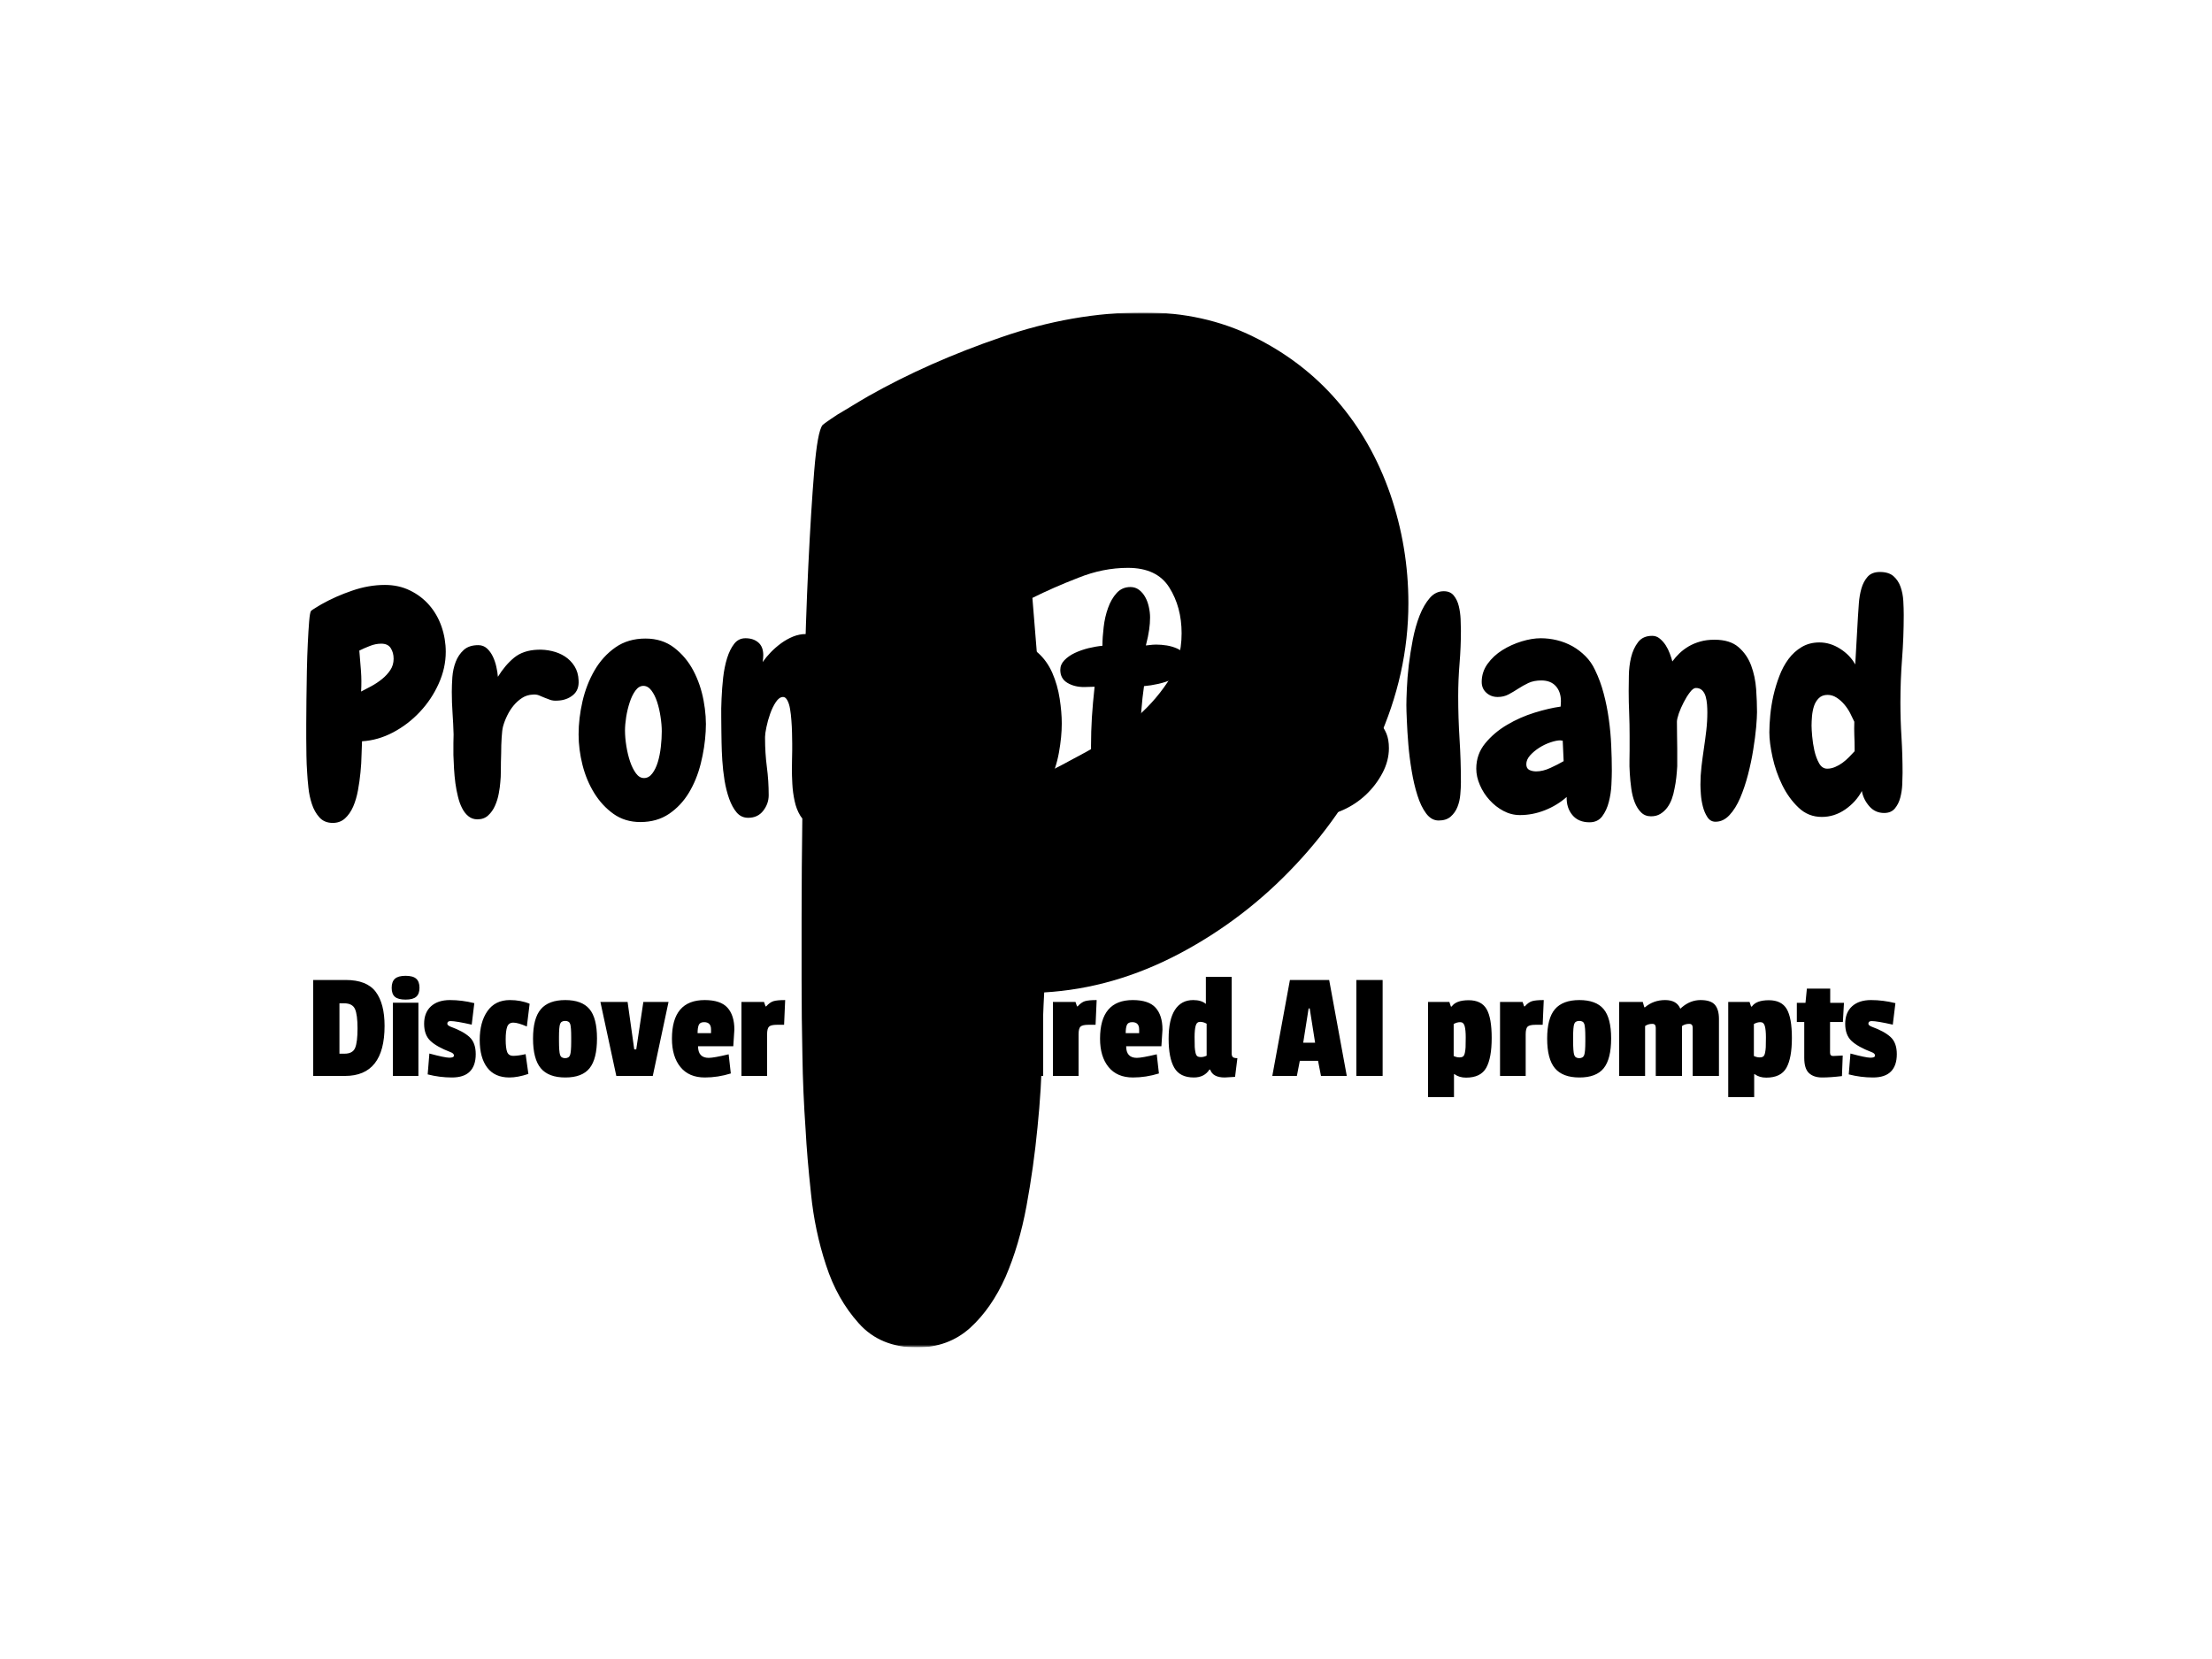 <svg xmlns="http://www.w3.org/2000/svg" version="1.1" xmlns:xlink="http://www.w3.org/1999/xlink" xmlns:svgjs="http://svgjs.dev/svgjs" width="2000" height="1500" viewBox="0 0 2000 1500"><rect width="2000" height="1500" fill="#ffffff"></rect><g transform="matrix(0.75,0,0,0.75,249.091,282.754)"><svg viewBox="0 0 396 247" data-background-color="#ffffff" preserveAspectRatio="xMidYMid meet" height="1247" width="2000" xmlns="http://www.w3.org/2000/svg" xmlns:xlink="http://www.w3.org/1999/xlink"><g id="tight-bounds" transform="matrix(1,0,0,1,0.24,-0.1)"><svg viewBox="0 0 395.52 247.2" height="247.2" width="395.52"><g><svg></svg></g><g><svg viewBox="0 0 395.52 247.2" height="247.2" width="395.52"><mask id="2f8c9f3c-bf3f-4c5e-949c-7b374930c64f"><rect width="395.52" height="247.2" fill="white"></rect><g transform="matrix(1,0,0,1,0,57.586)" id="clone"><svg viewBox="0 0 395.52 132.029" height="132.029" width="395.52"><g><svg viewBox="0 0 395.52 132.029" height="132.029" width="395.52"><g><svg viewBox="0 0 395.52 132.029" height="132.029" width="395.52"><g><svg viewBox="0 0 395.52 132.029" height="132.029" width="395.52"><g id="SvgjsG1183"><svg viewBox="0 0 395.52 132.029" height="132.029" width="395.52" id="SvgjsSvg1182"><g><svg viewBox="0 0 395.52 87.03" height="87.03" width="395.52"><g transform="matrix(1,0,0,1,0,0)"><svg width="395.52" viewBox="-1.49 -42.11 264.91 59.07" height="87.03" data-palette-color="#e6b17e"><path d="M24.12-26.17L24.12-26.17Q24.12-23.54 22.97-21 21.83-18.46 19.92-16.43 18.02-14.4 15.58-13.11 13.13-11.82 10.55-11.67L10.55-11.67Q10.5-10.79 10.47-9.45 10.45-8.11 10.3-6.64 10.16-5.18 9.89-3.71 9.62-2.25 9.11-1.07 8.59 0.1 7.79 0.83 6.98 1.56 5.81 1.56L5.81 1.56Q4.44 1.56 3.64 0.66 2.83-0.24 2.42-1.51 2-2.78 1.86-4.17 1.71-5.57 1.66-6.54L1.66-6.54Q1.56-7.96 1.54-9.33 1.51-10.69 1.51-12.11L1.51-12.11Q1.51-12.74 1.51-14.48 1.51-16.21 1.54-18.43 1.56-20.65 1.61-23.07 1.66-25.49 1.76-27.56 1.86-29.64 1.98-31.1 2.1-32.57 2.29-32.81L2.29-32.81Q2.34-32.86 2.59-33.03 2.83-33.2 3.13-33.37 3.42-33.54 3.66-33.69 3.91-33.84 4-33.89L4-33.89Q6.25-35.16 8.94-36.08 11.62-37.01 14.26-37.01L14.26-37.01Q16.5-37.01 18.33-36.11 20.17-35.21 21.46-33.72 22.75-32.23 23.44-30.25 24.12-28.27 24.12-26.17ZM15.67-25.05L15.67-25.05Q15.67-26.03 15.21-26.76 14.75-27.49 13.67-27.49L13.67-27.49Q12.74-27.49 11.82-27.12 10.89-26.76 10.11-26.37L10.11-26.37Q10.25-24.66 10.38-23.05 10.5-21.44 10.4-19.73L10.4-19.73Q11.18-20.12 12.11-20.63 13.04-21.14 13.82-21.78 14.6-22.41 15.14-23.22 15.67-24.02 15.67-25.05ZM42.23-18.26L42.23-18.26Q41.55-18.21 41.06-18.38 40.57-18.55 40.09-18.75L40.09-18.75Q39.65-18.95 39.21-19.12 38.77-19.29 38.23-19.24L38.23-19.24Q37.25-19.19 36.5-18.7 35.74-18.21 35.13-17.48 34.52-16.75 34.08-15.84 33.64-14.94 33.4-14.06L33.4-14.06Q33.25-13.48 33.18-12.28 33.1-11.08 33.1-9.72L33.1-9.72Q33.05-8.3 33.05-7.03 33.05-5.76 32.96-5.03L32.96-5.03Q32.91-4.25 32.71-3.2 32.52-2.15 32.1-1.22 31.69-0.29 31 0.34 30.32 0.98 29.25 0.98L29.25 0.98Q28.42 0.98 27.81 0.49 27.19 0 26.78-0.81 26.36-1.61 26.1-2.69 25.83-3.76 25.68-4.88L25.68-4.88Q25.53-6.05 25.46-7.23 25.39-8.4 25.36-9.45 25.34-10.5 25.36-11.38 25.39-12.26 25.39-12.79L25.39-12.79Q25.34-14.5 25.22-16.24 25.1-17.97 25.1-19.68L25.1-19.68Q25.1-20.75 25.19-22.07 25.29-23.39 25.73-24.54 26.17-25.68 27.02-26.46 27.88-27.25 29.39-27.25L29.39-27.25Q30.22-27.25 30.81-26.71 31.39-26.17 31.76-25.39 32.13-24.61 32.32-23.73 32.52-22.85 32.57-22.12L32.57-22.12Q33.74-24.02 35.2-25.22 36.67-26.42 39.01-26.51L39.01-26.51Q40.18-26.56 41.33-26.29 42.48-26.03 43.43-25.42 44.38-24.8 44.99-23.83 45.6-22.85 45.65-21.53L45.65-21.53Q45.75-19.97 44.72-19.14 43.7-18.31 42.23-18.26ZM55.66 1.42L55.66 1.42Q53.17 1.42 51.31 0.1 49.46-1.22 48.19-3.27 46.92-5.32 46.28-7.84 45.65-10.35 45.65-12.79L45.65-12.79Q45.65-15.38 46.28-18.14 46.92-20.9 48.24-23.17 49.56-25.44 51.61-26.88 53.66-28.32 56.49-28.32L56.49-28.32Q59.22-28.32 61.15-26.83 63.08-25.34 64.25-23.12 65.42-20.9 65.91-18.26 66.4-15.63 66.25-13.28L66.25-13.28Q66.11-10.69 65.45-8.06 64.79-5.42 63.52-3.32 62.25-1.22 60.3 0.1 58.34 1.42 55.66 1.42ZM56.15-20.65L56.15-20.65Q55.41-20.65 54.85-19.87 54.29-19.09 53.93-17.97 53.56-16.85 53.36-15.6 53.17-14.36 53.17-13.43L53.17-13.43Q53.17-12.26 53.39-10.89 53.61-9.52 54-8.37 54.39-7.23 54.95-6.47 55.51-5.71 56.25-5.71L56.25-5.71Q57.03-5.71 57.59-6.45 58.15-7.18 58.49-8.3 58.83-9.42 58.98-10.77 59.13-12.11 59.13-13.28L59.13-13.28Q59.13-14.36 58.93-15.65 58.74-16.94 58.37-18.07 58-19.19 57.44-19.92 56.88-20.65 56.15-20.65ZM98.38-16.11L98.38-16.11Q98.38-15.19 98.38-13.6 98.38-12.01 98.31-10.16 98.23-8.3 97.99-6.42 97.75-4.54 97.23-3.03 96.72-1.51 95.94-0.54 95.16 0.44 93.94 0.44L93.94 0.44Q92.86 0.44 92.3-0.46 91.74-1.37 91.5-2.59 91.25-3.81 91.23-5.08 91.2-6.35 91.2-7.08L91.2-7.08Q91.2-9.28 91.35-11.38 91.5-13.48 91.5-15.67L91.5-15.67Q91.5-15.92 91.5-16.55 91.5-17.19 91.4-17.82 91.3-18.46 91.08-18.95 90.86-19.43 90.42-19.43L90.42-19.43Q89.54-19.43 89.01-18.53 88.47-17.63 88.13-16.41 87.79-15.19 87.64-13.99 87.49-12.79 87.44-12.21L87.44-12.21Q87.35-11.57 87.27-10.3 87.2-9.03 87.08-7.52 86.96-6.01 86.69-4.42 86.42-2.83 86-1.54 85.59-0.24 84.95 0.59 84.32 1.42 83.39 1.42L83.39 1.42Q82.22 1.42 81.58 0.39 80.95-0.63 80.66-2 80.36-3.37 80.29-4.79 80.22-6.2 80.22-6.98L80.22-6.98Q80.22-7.81 80.24-8.59 80.27-9.38 80.27-10.21L80.27-10.21Q80.27-10.55 80.27-11.33 80.27-12.11 80.24-13.06 80.22-14.01 80.14-15.04 80.07-16.06 79.92-16.92 79.78-17.77 79.48-18.31 79.19-18.85 78.8-18.85L78.8-18.85Q78.17-18.85 77.63-18.04 77.09-17.24 76.7-16.14 76.31-15.04 76.09-13.96 75.87-12.89 75.87-12.4L75.87-12.4 75.87-12.11Q75.87-9.77 76.16-7.52 76.46-5.27 76.46-2.93L76.46-2.93Q76.46-1.56 75.58-0.42 74.7 0.73 73.14 0.73L73.14 0.73Q72.01 0.73 71.28-0.12 70.55-0.98 70.06-2.34 69.57-3.71 69.3-5.35 69.04-6.98 68.94-8.57 68.84-10.16 68.82-11.45 68.79-12.74 68.79-13.38L68.79-13.38Q68.79-14.11 68.77-15.53 68.74-16.94 68.82-18.6 68.89-20.26 69.08-22 69.28-23.73 69.72-25.15 70.16-26.56 70.87-27.47 71.57-28.37 72.7-28.37L72.7-28.37Q73.97-28.37 74.77-27.69 75.58-27 75.58-25.63L75.58-25.63Q75.58-25.34 75.55-25.05 75.53-24.76 75.48-24.51L75.48-24.51Q76.02-25.29 76.8-26.1 77.58-26.9 78.48-27.56 79.39-28.22 80.41-28.64 81.44-29.05 82.46-29.05L82.46-29.05Q83.44-29.05 84.22-28.52 85-27.98 85.59-27.17 86.17-26.37 86.56-25.44 86.96-24.51 87.1-23.68L87.1-23.68Q87.59-24.56 88.3-25.46 89.01-26.37 89.84-27.05 90.67-27.73 91.67-28.17 92.67-28.61 93.74-28.61L93.74-28.61Q94.77-28.61 95.5-27.88 96.23-27.15 96.77-26 97.31-24.85 97.6-23.41 97.89-21.97 98.09-20.58 98.28-19.19 98.33-17.99 98.38-16.8 98.38-16.11ZM123.96-14.55L123.96-14.55Q123.96-12.4 123.5-9.84 123.04-7.28 121.94-5.08 120.84-2.88 119.06-1.42 117.28 0.05 114.59 0.05L114.59 0.05Q113.91 0.05 113.17-0.05 112.44-0.15 111.78-0.39 111.12-0.63 110.59-1.05 110.05-1.46 109.76-2.15L109.76-2.15 109.32 4.88Q109.27 6.01 109.24 7.57 109.22 9.13 108.85 10.55 108.49 11.96 107.63 12.96 106.78 13.96 105.17 13.96L105.17 13.96Q104.24 13.96 103.6 13.01 102.97 12.06 102.6 10.6 102.24 9.13 102.04 7.32 101.85 5.52 101.8 3.86 101.75 2.2 101.75 0.83 101.75-0.54 101.75-1.17L101.75-1.17Q101.75-4.44 101.7-7.69 101.65-10.94 101.65-14.21L101.65-14.21Q101.65-14.79 101.65-16.04 101.65-17.29 101.75-18.75 101.85-20.21 102.07-21.78 102.28-23.34 102.72-24.63 103.16-25.93 103.85-26.73 104.53-27.54 105.51-27.54L105.51-27.54Q106.14-27.54 106.66-27.17 107.17-26.81 107.53-26.25 107.9-25.68 108.14-25.05 108.39-24.41 108.53-23.88L108.53-23.88Q110.05-25.59 112.03-26.46 114-27.34 116.25-27.34L116.25-27.34Q118.59-27.34 120.08-26.03 121.57-24.71 122.43-22.75 123.28-20.8 123.62-18.58 123.96-16.36 123.96-14.55ZM116.98-14.94L116.98-14.94Q116.98-15.67 116.86-16.43 116.74-17.19 116.42-17.85 116.1-18.51 115.52-18.92 114.93-19.34 114.05-19.34L114.05-19.34Q112.88-19.34 111.59-18.58 110.29-17.82 109.66-16.85L109.66-16.85Q109.41-16.46 109.37-15.58 109.32-14.7 109.32-14.26L109.32-14.26Q109.32-13.92 109.34-13.35 109.37-12.79 109.41-12.21 109.46-11.62 109.54-11.08 109.61-10.55 109.76-10.25L109.76-10.25Q109.9-9.81 110.39-9.45 110.88-9.08 111.46-8.79 112.05-8.5 112.66-8.35 113.27-8.2 113.71-8.2L113.71-8.2Q114.74-8.2 115.37-8.98 116.01-9.77 116.37-10.84 116.74-11.91 116.86-13.06 116.98-14.21 116.98-14.94ZM138.32 1.76L138.32 1.76Q134.85 1.76 132.92 0.85 130.99-0.05 130.04-1.71 129.09-3.37 128.89-5.71 128.7-8.06 128.7-10.94L128.7-10.94Q128.7-13.23 128.84-15.55 128.99-17.87 129.28-20.51L129.28-20.51Q128.6-20.51 128.21-20.48 127.82-20.46 127.58-20.46L127.58-20.46Q126.01-20.46 124.87-21.14 123.72-21.83 123.72-23.24L123.72-23.24Q123.72-24.12 124.38-24.8 125.04-25.49 126.06-25.98 127.09-26.46 128.28-26.76 129.48-27.05 130.55-27.15L130.55-27.15Q130.55-28.52 130.75-30.18 130.94-31.84 131.46-33.28 131.97-34.72 132.85-35.69 133.73-36.67 135.09-36.67L135.09-36.67Q135.88-36.67 136.49-36.21 137.1-35.74 137.49-35.03 137.88-34.33 138.07-33.45 138.27-32.57 138.27-31.74L138.27-31.74Q138.27-30.76 138.12-29.74 137.98-28.71 137.59-27.2L137.59-27.2Q138.42-27.29 138.71-27.32 139-27.34 139.25-27.34L139.25-27.34Q140.08-27.34 140.98-27.2 141.88-27.05 142.64-26.71 143.4-26.37 143.88-25.81 144.37-25.24 144.37-24.46L144.37-24.46Q144.37-23.58 143.66-22.9 142.96-22.22 141.88-21.73 140.81-21.24 139.59-20.97 138.37-20.7 137.29-20.61L137.29-20.61Q137-18.6 136.88-16.92 136.76-15.23 136.61-13.53L136.61-13.53Q136.51-12.7 136.44-11.84 136.36-10.99 136.36-10.11L136.36-10.11Q136.36-9.47 136.41-8.62 136.46-7.76 136.76-6.98 137.05-6.2 137.68-5.64 138.32-5.08 139.44-5.08L139.44-5.08Q140.12-5.08 140.86-5.2 141.59-5.32 142.32-5.32L142.32-5.32Q143.59-5.32 144.15-4.44 144.71-3.56 144.71-2.2L144.71-2.2Q144.71-1.17 144.1-0.42 143.49 0.34 142.57 0.81 141.64 1.27 140.49 1.51 139.34 1.76 138.32 1.76ZM162.58-33.15L162.58-33.15Q162.58-32.23 162.17-31.49 161.75-30.76 161.07-30.25 160.39-29.74 159.56-29.39 158.73-29.05 157.94-28.91L157.94-28.91Q157.85-23.39 157.53-18.26 157.21-13.13 156.53-7.67L156.53-7.67 156.82-7.67Q157.6-7.67 158.36-7.5 159.12-7.32 159.73-6.91 160.34-6.49 160.7-5.88 161.07-5.27 161.07-4.39L161.07-4.39Q161.07-3.27 160.36-2.44 159.65-1.61 158.51-1.03 157.36-0.44 155.94-0.05 154.53 0.34 153.11 0.56 151.69 0.78 150.42 0.88 149.15 0.98 148.37 0.98L148.37 0.98Q147.79 0.98 146.93 0.93 146.08 0.88 145.32 0.63 144.57 0.39 144.03-0.1 143.49-0.59 143.49-1.42L143.49-1.42Q143.49-2.44 143.91-3.25 144.32-4.05 145-4.69 145.69-5.32 146.54-5.71 147.4-6.1 148.28-6.3L148.28-6.3Q148.62-8.98 148.91-11.65 149.2-14.31 149.3-17.04L149.3-17.04Q149.4-19.82 149.5-22.53 149.59-25.24 149.69-27.98L149.69-27.98Q149.35-27.93 149.06-27.91 148.76-27.88 148.52-27.88L148.52-27.88Q147.84-27.88 147.06-28.03 146.27-28.17 145.59-28.54 144.91-28.91 144.44-29.44 143.98-29.98 143.98-30.81L143.98-30.81Q143.98-32.47 145.37-33.54 146.76-34.62 148.69-35.21 150.62-35.79 152.62-36.01 154.62-36.23 155.84-36.23L155.84-36.23Q156.53-36.23 157.65-36.13 158.77-36.04 159.87-35.69 160.97-35.35 161.78-34.77 162.58-34.18 162.58-33.15ZM177.57-26.86L177.57-26.86Q177.57-25.44 176.62-24.76 175.67-24.07 174.49-23.46 173.32-22.85 172.37-22.02 171.42-21.19 171.42-19.53L171.42-19.53Q171.42-18.65 171.83-18.02 172.25-17.38 172.86-16.87 173.47-16.36 174.2-15.82 174.93-15.28 175.54-14.6 176.15-13.92 176.57-12.94 176.98-11.96 176.98-10.55L176.98-10.55Q176.98-8.5 175.93-6.52 174.88-4.54 173.25-3 171.61-1.46 169.56-0.54 167.51 0.39 165.51 0.39L165.51 0.39Q164.68 0.39 163.85 0.27 163.02 0.15 162.36-0.2 161.7-0.54 161.26-1.15 160.82-1.76 160.82-2.73L160.82-2.73Q160.82-4.1 161.36-4.86 161.9-5.62 162.73-6.05 163.56-6.49 164.51-6.74 165.46-6.98 166.29-7.35 167.12-7.71 167.66-8.3 168.2-8.89 168.2-9.96L168.2-9.96Q168.2-10.99 167.39-12.08 166.58-13.18 165.61-14.43 164.63-15.67 163.83-17.09 163.02-18.51 163.02-20.21L163.02-20.21Q163.02-22.31 163.87-24.1 164.73-25.88 166.17-27.2 167.61-28.52 169.46-29.27 171.32-30.03 173.37-30.03L173.37-30.03Q174.15-30.03 174.91-29.88 175.67-29.74 176.25-29.37 176.84-29 177.2-28.39 177.57-27.78 177.57-26.86ZM188.65-29.59L188.65-29.59Q188.65-26.95 188.43-24.29 188.21-21.63 188.21-18.95L188.21-18.95Q188.21-15.48 188.43-12.01 188.65-8.54 188.65-5.03L188.65-5.03Q188.65-4.15 188.55-3.05 188.46-1.95 188.09-1.03 187.72-0.1 186.99 0.54 186.26 1.17 185.04 1.17L185.04 1.17Q183.87 1.17 183.01 0.02 182.16-1.12 181.6-2.91 181.03-4.69 180.67-6.88 180.3-9.08 180.13-11.16 179.96-13.23 179.89-14.97 179.81-16.7 179.81-17.53L179.81-17.53Q179.81-18.46 179.89-20.21 179.96-21.97 180.2-24.02 180.45-26.07 180.86-28.2 181.28-30.32 181.96-32.06 182.65-33.79 183.6-34.89 184.55-35.99 185.87-35.99L185.87-35.99Q186.94-35.99 187.5-35.28 188.07-34.57 188.31-33.57 188.55-32.57 188.6-31.47 188.65-30.37 188.65-29.59ZM213.11-6.88L213.11-6.88Q213.11-6.01 213.04-4.59 212.97-3.17 212.62-1.83 212.28-0.49 211.55 0.49 210.82 1.46 209.5 1.46L209.5 1.46Q207.69 1.46 206.72 0.29 205.74-0.88 205.79-2.64L205.79-2.64Q204.23-1.27 202.25-0.49 200.27 0.29 198.22 0.29L198.22 0.29Q196.8 0.29 195.53-0.39 194.26-1.07 193.29-2.15 192.31-3.22 191.73-4.57 191.14-5.91 191.14-7.23L191.14-7.23Q191.14-9.57 192.58-11.33 194.02-13.09 196.12-14.33 198.22-15.58 200.59-16.31 202.96-17.04 204.81-17.29L204.81-17.29Q204.81-17.53 204.84-17.72 204.86-17.92 204.86-18.16L204.86-18.16Q204.86-19.68 204.03-20.61 203.2-21.53 201.69-21.53L201.69-21.53Q200.47-21.53 199.59-21.12 198.71-20.7 197.93-20.19 197.15-19.68 196.36-19.26 195.58-18.85 194.61-18.85L194.61-18.85Q193.53-18.85 192.78-19.53 192.02-20.21 192.02-21.29L192.02-21.29Q192.02-22.9 192.97-24.22 193.92-25.54 195.36-26.44 196.8-27.34 198.49-27.86 200.17-28.37 201.59-28.37L201.59-28.37Q202.91-28.37 204.23-28.05 205.54-27.73 206.72-27.08 207.89-26.42 208.84-25.46 209.79-24.51 210.38-23.24L210.38-23.24Q211.26-21.44 211.79-19.41 212.33-17.38 212.62-15.26 212.92-13.13 213.01-11.01 213.11-8.89 213.11-6.88ZM205.3-8.45L205.3-8.45 205.15-11.77Q205.06-11.77 204.96-11.79 204.86-11.82 204.76-11.82L204.76-11.82Q204.13-11.82 203.18-11.5 202.22-11.18 201.34-10.62 200.47-10.06 199.86-9.38 199.25-8.69 199.25-7.96L199.25-7.96Q199.25-7.28 199.73-7.03 200.22-6.79 200.86-6.79L200.86-6.79Q201.93-6.79 203.15-7.35 204.37-7.91 205.3-8.45ZM229.91 1.37L229.91 1.37Q229.08 1.37 228.59 0.61 228.1-0.15 227.86-1.12 227.61-2.1 227.54-3.1 227.47-4.1 227.47-4.64L227.47-4.64Q227.47-6.1 227.64-7.57 227.81-9.03 228.03-10.5 228.25-11.96 228.42-13.43 228.59-14.89 228.59-16.36L228.59-16.36Q228.59-16.94 228.54-17.63 228.49-18.31 228.32-18.92 228.15-19.53 227.76-19.92 227.37-20.31 226.73-20.31L226.73-20.31Q226.29-20.31 225.76-19.6 225.22-18.9 224.76-17.99 224.29-17.09 223.97-16.19 223.66-15.28 223.66-14.84L223.66-14.84Q223.66-13.77 223.68-12.67 223.71-11.57 223.71-10.45L223.71-10.45 223.71-7.62Q223.66-6.74 223.56-5.81 223.46-4.88 223.27-4L223.27-4Q223.12-3.13 222.83-2.32 222.53-1.51 222.07-0.9 221.61-0.29 220.97 0.1 220.34 0.49 219.46 0.49L219.46 0.49Q218.48 0.49 217.85-0.15 217.21-0.78 216.82-1.78 216.43-2.78 216.26-4.03 216.09-5.27 216.02-6.47 215.94-7.67 215.97-8.67 215.99-9.67 215.99-10.25L215.99-10.25 215.99-12.55Q215.99-14.4 215.92-16.21 215.84-18.02 215.84-19.82L215.84-19.82Q215.84-20.8 215.87-22.31 215.89-23.83 216.23-25.27 216.58-26.71 217.36-27.73 218.14-28.76 219.65-28.76L219.65-28.76Q220.34-28.76 220.87-28.32 221.41-27.88 221.83-27.25 222.24-26.61 222.51-25.88 222.78-25.15 222.92-24.61L222.92-24.61Q223.41-25.29 224.07-25.93 224.73-26.56 225.56-27.05 226.39-27.54 227.42-27.83 228.44-28.13 229.76-28.13L229.76-28.13Q232.25-28.13 233.64-26.93 235.03-25.73 235.69-23.95 236.35-22.17 236.5-20.12 236.64-18.07 236.64-16.41L236.64-16.41Q236.64-15.58 236.5-13.94 236.35-12.3 236.03-10.33 235.72-8.35 235.18-6.27 234.64-4.2 233.91-2.49 233.18-0.78 232.18 0.29 231.18 1.37 229.91 1.37ZM260.42-32.13L260.42-32.13Q260.42-28.56 260.15-25.05 259.88-21.53 259.88-17.97L259.88-17.97Q259.88-15.09 260.06-12.26 260.23-9.42 260.23-6.54L260.23-6.54Q260.23-5.76 260.18-4.66 260.13-3.56 259.86-2.54 259.59-1.51 258.98-0.78 258.37-0.05 257.25-0.05L257.25-0.05Q255.78-0.05 254.83-1.15 253.88-2.25 253.63-3.61L253.63-3.61Q252.71-1.86 250.95-0.63 249.19 0.59 247.14 0.59L247.14 0.59Q244.94 0.59 243.36-0.93 241.77-2.44 240.72-4.59 239.67-6.74 239.16-9.08 238.64-11.43 238.64-13.13L238.64-13.13Q238.64-14.36 238.79-15.92 238.94-17.48 239.3-19.09 239.67-20.7 240.26-22.24 240.84-23.78 241.74-25 242.65-26.22 243.89-26.95 245.14-27.69 246.75-27.69L246.75-27.69Q248.51-27.69 250.12-26.66 251.73-25.63 252.56-24.12L252.56-24.12 253-31.88Q253.05-32.81 253.15-34.06 253.24-35.3 253.56-36.43 253.88-37.55 254.56-38.33 255.25-39.11 256.56-39.11L256.56-39.11Q257.98-39.11 258.76-38.43 259.54-37.74 259.91-36.69 260.28-35.64 260.35-34.42 260.42-33.2 260.42-32.13ZM252.46-10.06L252.46-10.45Q252.46-11.57 252.41-12.65 252.37-13.72 252.41-14.84L252.41-14.84Q252.12-15.48 251.73-16.24 251.34-16.99 250.78-17.65 250.22-18.31 249.53-18.75 248.85-19.19 248.07-19.19L248.07-19.19Q247.19-19.19 246.65-18.65 246.12-18.12 245.87-17.36 245.63-16.6 245.55-15.72 245.48-14.84 245.48-14.21L245.48-14.21Q245.48-13.62 245.58-12.48 245.68-11.33 245.94-10.16 246.21-8.98 246.7-8.11 247.19-7.23 248.02-7.23L248.02-7.23Q248.65-7.23 249.29-7.5 249.92-7.76 250.49-8.18 251.05-8.59 251.56-9.11 252.07-9.62 252.46-10.06L252.46-10.06Z" opacity="1" transform="matrix(1,0,0,1,0,0)" fill="black" class="wordmark-text-0" id="SvgjsPath1181" stroke-width="5" stroke="black" stroke-linejoin="round"></path></svg></g></svg></g><g transform="matrix(1,0,0,1,2.5,98.636)"><svg viewBox="0 0 390.52 33.392" height="33.392" width="390.52"><g transform="matrix(1,0,0,1,0,0)"><svg width="390.52" viewBox="-0.8 -35.4 518.44 45.25" height="33.392" data-palette-color="#c56e33"><path d="M25.3-16.2L25.3-16.2Q25.3 0 12.5 0L12.5 0 2.2 0 2.2-31.05 12.7-31.05Q19.55-31.05 22.43-27.23 25.3-23.4 25.3-16.2ZM12.35-7.2Q15-7.2 15.78-9.08 16.55-10.95 16.55-15.38 16.55-19.8 15.73-21.65 14.9-23.5 12.2-23.5L12.2-23.5 10.7-23.5 10.7-7.2 12.35-7.2ZM36.25-23.7L36.25 0 28 0 28-23.7 36.25-23.7ZM28.65-25.6Q27.6-26.5 27.6-28.5 27.6-30.5 28.65-31.45 29.7-32.4 32.1-32.4 34.5-32.4 35.55-31.45 36.6-30.5 36.6-28.53 36.6-26.55 35.55-25.63 34.5-24.7 32.1-24.7 29.7-24.7 28.65-25.6ZM38.1-16.88Q38.1-20.5 40.32-22.53 42.55-24.55 46.45-24.55 50.35-24.55 54.34-23.55L54.34-23.55 53.5-16.6Q48.4-17.75 46.65-17.75L46.65-17.75Q45.6-17.75 45.6-16.9L45.6-16.9Q45.6-16.35 46.75-15.9L46.75-15.9Q50.75-14.45 52.77-12.6 54.8-10.75 54.8-7.05 54.8-3.35 52.9-1.43 51 0.5 47.07 0.5 43.15 0.5 39.25-0.5L39.25-0.5 39.8-7.25Q44.8-5.9 46.27-5.9 47.75-5.9 47.75-6.6 47.75-7.3 46.65-7.7L46.65-7.7Q42.2-9.4 40.15-11.33 38.1-13.25 38.1-16.88ZM66.97-17.25Q65.49-17.25 64.99-15.93 64.49-14.6 64.49-11.8 64.49-9 64.97-7.75 65.44-6.5 66.97-6.5 68.49-6.5 70.94-7.05L70.94-7.05 71.84-0.65Q68.39 0.5 65.69 0.5L65.69 0.5Q60.94 0.5 58.52-2.7 56.09-5.9 56.09-11.65 56.09-17.4 58.59-20.98 61.09-24.55 65.84-24.55L65.84-24.55Q69.39-24.55 72.24-23.35L72.24-23.35 71.34-16Q68.44-17.25 66.97-17.25ZM73.34-12.08Q73.34-18.65 75.87-21.6 78.39-24.55 83.77-24.55 89.14-24.55 91.59-21.65 94.04-18.75 94.04-12.13 94.04-5.5 91.64-2.5 89.24 0.5 83.79 0.5 78.34 0.5 75.84-2.5 73.34-5.5 73.34-12.08ZM85.37-16.8Q85.04-17.8 83.74-17.8 82.44-17.8 82.09-16.8 81.74-15.8 81.74-12.6L81.74-12.6 81.74-11.4Q81.74-7.85 82.09-6.8 82.44-5.75 83.72-5.75 84.99-5.75 85.34-6.8 85.69-7.85 85.69-11.1L85.69-11.1 85.69-12.55Q85.69-15.8 85.37-16.8ZM109.04-23.95L117.19-23.95 112.09 0 100.29 0 95.14-23.95 103.94-23.95 106.09-8.6 106.74-8.6 109.04-23.95ZM128.69-17.4L128.69-17.4Q127.39-17.4 126.99-16.53 126.59-15.65 126.59-13.85L126.59-13.85 130.94-13.85 130.94-15.05Q130.94-17.4 128.69-17.4ZM128.89-24.55L128.89-24.55Q134.04-24.55 136.26-22.08 138.49-19.6 138.49-15L138.49-15Q138.49-14.4 138.14-9.6L138.14-9.6 126.74-9.6Q126.74-5.85 130.19-5.85L130.19-5.85Q131.84-5.85 136.64-7L136.64-7 137.34-0.8Q133.14 0.5 128.94 0.5L128.94 0.5Q123.79 0.5 121.04-2.88 118.29-6.25 118.29-12.05L118.29-12.05Q118.29-24.55 128.89-24.55ZM149.08-13.45L149.08-13.45 149.08 0 140.78 0 140.78-23.95 148.08-23.95 148.58-22.5 148.78-22.5Q149.93-23.8 151.11-24.18 152.28-24.55 154.93-24.55L154.93-24.55 154.58-16.55 152.28-16.55Q150.33-16.55 149.71-15.95 149.08-15.35 149.08-13.45ZM188.88-5.75L188.13 0.3 184.78 0.5Q180.93 0.5 180.08-2.05L180.08-2.05 179.83-2.05Q178.18 0.5 174.78 0.5L174.78 0.5Q170.28 0.5 168.45-2.65 166.63-5.8 166.63-12.03 166.63-18.25 168.68-21.4 170.73-24.55 174.58-24.55L174.58-24.55Q177.23-24.55 178.68-23.3L178.68-23.3 178.68-32.05 187.03-32.05 187.03-7.35Q187.03-6.4 187.43-6.08 187.83-5.75 188.88-5.75L188.88-5.75ZM176.8-17.5Q175.73-17.5 175.38-16.23 175.03-14.95 175.03-12.58 175.03-10.2 175.08-9.35 175.13-8.5 175.3-7.63 175.48-6.75 175.85-6.43 176.23-6.1 177.1-6.1 177.98-6.1 178.93-6.55L178.93-6.55 178.93-16.9Q177.88-17.5 176.8-17.5ZM200.78-17.4L200.78-17.4Q199.48-17.4 199.08-16.53 198.68-15.65 198.68-13.85L198.68-13.85 203.03-13.85 203.03-15.05Q203.03-17.4 200.78-17.4ZM200.98-24.55L200.98-24.55Q206.13-24.55 208.35-22.08 210.58-19.6 210.58-15L210.58-15Q210.58-14.4 210.23-9.6L210.23-9.6 198.83-9.6Q198.83-5.85 202.28-5.85L202.28-5.85Q203.93-5.85 208.73-7L208.73-7 209.43-0.8Q205.23 0.5 201.03 0.5L201.03 0.5Q195.88 0.5 193.13-2.88 190.38-6.25 190.38-12.05L190.38-12.05Q190.38-24.55 200.98-24.55ZM211.57-16.88Q211.57-20.5 213.8-22.53 216.02-24.55 219.92-24.55 223.82-24.55 227.82-23.55L227.82-23.55 226.97-16.6Q221.87-17.75 220.12-17.75L220.12-17.75Q219.07-17.75 219.07-16.9L219.07-16.9Q219.07-16.35 220.22-15.9L220.22-15.9Q224.22-14.45 226.25-12.6 228.27-10.75 228.27-7.05 228.27-3.35 226.37-1.43 224.47 0.5 220.55 0.5 216.62 0.5 212.72-0.5L212.72-0.5 213.27-7.25Q218.27-5.9 219.75-5.9 221.22-5.9 221.22-6.6 221.22-7.3 220.12-7.7L220.12-7.7Q215.67-9.4 213.62-11.33 211.57-13.25 211.57-16.88ZM238.42-23.7L238.42 0 230.17 0 230.17-23.7 238.42-23.7ZM230.82-25.6Q229.77-26.5 229.77-28.5 229.77-30.5 230.82-31.45 231.87-32.4 234.27-32.4 236.67-32.4 237.72-31.45 238.77-30.5 238.77-28.53 238.77-26.55 237.72-25.63 236.67-24.7 234.27-24.7 231.87-24.7 230.82-25.6ZM249.87-13.45L249.87-13.45 249.87 0 241.57 0 241.57-23.95 248.87-23.95 249.37-22.5 249.57-22.5Q250.72-23.8 251.89-24.18 253.07-24.55 255.72-24.55L255.72-24.55 255.37-16.55 253.07-16.55Q251.12-16.55 250.49-15.95 249.87-15.35 249.87-13.45ZM267.22-17.4L267.22-17.4Q265.92-17.4 265.52-16.53 265.12-15.65 265.12-13.85L265.12-13.85 269.47-13.85 269.47-15.05Q269.47-17.4 267.22-17.4ZM267.42-24.55L267.42-24.55Q272.57-24.55 274.79-22.08 277.02-19.6 277.02-15L277.02-15Q277.02-14.4 276.67-9.6L276.67-9.6 265.27-9.6Q265.27-5.85 268.72-5.85L268.72-5.85Q270.37-5.85 275.17-7L275.17-7 275.87-0.8Q271.67 0.5 267.47 0.5L267.47 0.5Q262.32 0.5 259.57-2.88 256.82-6.25 256.82-12.05L256.82-12.05Q256.82-24.55 267.42-24.55ZM301.26-5.75L300.51 0.3 297.16 0.5Q293.31 0.5 292.46-2.05L292.46-2.05 292.21-2.05Q290.56 0.5 287.16 0.5L287.16 0.5Q282.66 0.5 280.84-2.65 279.01-5.8 279.01-12.03 279.01-18.25 281.06-21.4 283.11-24.55 286.96-24.55L286.96-24.55Q289.61-24.55 291.06-23.3L291.06-23.3 291.06-32.05 299.41-32.05 299.41-7.35Q299.41-6.4 299.81-6.08 300.21-5.75 301.26-5.75L301.26-5.75ZM289.19-17.5Q288.11-17.5 287.76-16.23 287.41-14.95 287.41-12.58 287.41-10.2 287.46-9.35 287.51-8.5 287.69-7.63 287.86-6.75 288.24-6.43 288.61-6.1 289.49-6.1 290.36-6.1 291.31-6.55L291.31-6.55 291.31-16.9Q290.26-17.5 289.19-17.5ZM330.96-31.05L336.66 0 328.31 0 327.36-4.9 321.46-4.9 320.51 0 312.56 0 318.26-31.05 330.96-31.05ZM322.56-10.75L326.41-10.75 324.66-21.85 324.31-21.85 322.56-10.75ZM348.26-31.05L348.26 0 339.76 0 339.76-31.05 348.26-31.05ZM371.55-0.55L371.35-0.55 371.35 6.85 362.95 6.85 362.95-23.95 369.85-23.95 370.35-22.45 370.6-22.45Q372-24.5 376.1-24.5 380.2-24.5 381.88-21.65 383.55-18.8 383.55-12.3 383.55-5.8 381.78-2.63 380 0.55 375.25 0.55L375.25 0.55Q373.05 0.55 371.55-0.55L371.55-0.55ZM374.88-7.53Q375.05-8.4 375.1-9.25 375.15-10.1 375.15-12.48 375.15-14.85 374.8-16.13 374.45-17.4 373.38-17.4 372.3-17.4 371.25-16.8L371.25-16.8 371.25-6.45Q372.2-6 373.08-6 373.95-6 374.33-6.33 374.7-6.65 374.88-7.53ZM394.55-13.45L394.55-13.45 394.55 0 386.25 0 386.25-23.95 393.55-23.95 394.05-22.5 394.25-22.5Q395.4-23.8 396.57-24.18 397.75-24.55 400.4-24.55L400.4-24.55 400.05-16.55 397.75-16.55Q395.8-16.55 395.17-15.95 394.55-15.35 394.55-13.45ZM401.5-12.08Q401.5-18.65 404.02-21.6 406.55-24.55 411.92-24.55 417.3-24.55 419.75-21.65 422.2-18.75 422.2-12.13 422.2-5.5 419.8-2.5 417.4 0.5 411.95 0.5 406.5 0.5 404-2.5 401.5-5.5 401.5-12.08ZM413.52-16.8Q413.2-17.8 411.9-17.8 410.6-17.8 410.25-16.8 409.9-15.8 409.9-12.6L409.9-12.6 409.9-11.4Q409.9-7.85 410.25-6.8 410.6-5.75 411.87-5.75 413.15-5.75 413.5-6.8 413.85-7.85 413.85-11.1L413.85-11.1 413.85-12.55Q413.85-15.8 413.52-16.8ZM444.59-21.75L445.09-22.2Q447.84-24.55 451.14-24.55 454.44-24.55 455.77-23.03 457.09-21.5 457.09-18.45L457.09-18.45 457.09 0 448.59 0 448.59-15.6Q448.59-16.85 447.49-16.85L447.49-16.85Q446.09-16.85 445.14-16.15L445.14-16.15 445.14 0 436.64 0 436.64-15.6Q436.64-16.85 435.54-16.85L435.54-16.85Q434.14-16.85 433.19-16.15L433.19-16.15 433.19 0 424.79 0 424.79-23.95 432.44-23.95 432.94-22.2 433.14-22.2Q435.89-24.55 439.67-24.55 443.44-24.55 444.59-21.75L444.59-21.75ZM468.69-0.55L468.49-0.55 468.49 6.85 460.09 6.85 460.09-23.95 466.99-23.95 467.49-22.45 467.74-22.45Q469.14-24.5 473.24-24.5 477.34-24.5 479.02-21.65 480.69-18.8 480.69-12.3 480.69-5.8 478.92-2.63 477.14 0.55 472.39 0.55L472.39 0.55Q470.19 0.55 468.69-0.55L468.69-0.55ZM472.02-7.53Q472.19-8.4 472.24-9.25 472.29-10.1 472.29-12.48 472.29-14.85 471.94-16.13 471.59-17.4 470.52-17.4 469.44-17.4 468.39-16.8L468.39-16.8 468.39-6.45Q469.34-6 470.22-6 471.09-6 471.47-6.33 471.84-6.65 472.02-7.53ZM497.14-6.6L496.89 0.05Q493.19 0.5 490.46 0.5 487.74 0.5 486.21-0.93 484.69-2.35 484.69-5.85L484.69-5.85 484.69-17.45 482.29-17.45 482.29-23.65 485.09-23.65 485.54-28.25 493.09-28.25 493.09-23.65 497.54-23.65 497.19-17.45 493.04-17.45 493.04-7.5Q493.04-6.45 494.04-6.45L494.04-6.45Q494.14-6.45 497.14-6.6L497.14-6.6ZM497.94-16.88Q497.94-20.5 500.16-22.53 502.39-24.55 506.29-24.55 510.19-24.55 514.19-23.55L514.19-23.55 513.34-16.6Q508.24-17.75 506.49-17.75L506.49-17.75Q505.44-17.75 505.44-16.9L505.44-16.9Q505.44-16.35 506.59-15.9L506.59-15.9Q510.59-14.45 512.61-12.6 514.64-10.75 514.64-7.05 514.64-3.35 512.74-1.43 510.84 0.5 506.91 0.5 502.99 0.5 499.09-0.5L499.09-0.5 499.64-7.25Q504.64-5.9 506.11-5.9 507.59-5.9 507.59-6.6 507.59-7.3 506.49-7.7L506.49-7.7Q502.04-9.4 499.99-11.33 497.94-13.25 497.94-16.88Z" opacity="1" transform="matrix(1,0,0,1,0,0)" fill="black" class="slogan-text-1" id="SvgjsPath1180" stroke-width="5" stroke="black" stroke-linejoin="round"></path></svg></g></svg></g></svg></g></svg></g><g></g></svg></g></svg></g></svg></g></mask><g mask="url(#2f8c9f3c-bf3f-4c5e-949c-7b374930c64f)"><g><path xmlns="http://www.w3.org/2000/svg" d="M270.207 69.481v0c0 11.236-2.457 22.28-7.369 33.131-4.87 10.852-11.386 20.614-19.546 29.287-8.117 8.673-17.388 15.765-27.813 21.276-10.467 5.511-21.212 8.587-32.234 9.228v0c-0.214 3.76-0.385 8.502-0.513 14.227-0.085 5.725-0.449 11.727-1.089 18.007-0.598 6.238-1.474 12.496-2.628 18.777-1.154 6.238-2.82 11.877-4.998 16.918-2.222 4.999-5.041 9.057-8.459 12.176-3.461 3.119-7.69 4.678-12.689 4.678v0c-5.853 0-10.488-1.923-13.906-5.767-3.461-3.845-6.067-8.48-7.819-13.906-1.794-5.426-2.991-11.108-3.588-17.047-0.641-5.981-1.068-11.044-1.282-15.188v0c-0.427-6.067-0.684-12.026-0.769-17.879-0.128-5.81-0.192-11.749-0.192-17.816v0c0-2.692 0-7.754 0-15.188 0-7.391 0.064-15.829 0.192-25.313 0.085-9.484 0.235-19.396 0.449-29.735 0.214-10.339 0.534-19.93 0.961-28.774 0.427-8.886 0.897-16.448 1.41-22.686 0.513-6.28 1.175-9.933 1.986-10.958v0c0.214-0.214 0.854-0.684 1.923-1.41 1.025-0.726 2.179-1.453 3.46-2.179 1.239-0.726 2.371-1.41 3.397-2.051 1.068-0.641 1.794-1.068 2.179-1.281v0c9.613-5.426 20.165-10.104 31.657-14.035 11.45-3.973 22.814-5.96 34.093-5.959v0c9.57 0 18.264 1.923 26.082 5.767 7.861 3.845 14.547 8.95 20.059 15.316 5.511 6.366 9.741 13.778 12.689 22.237 2.905 8.459 4.358 17.175 4.357 26.147zM216.056 76.658v0c0-4.187-0.983-7.84-2.948-10.958-1.965-3.119-5.255-4.678-9.869-4.678v0c-3.973 0-7.925 0.79-11.855 2.371-3.973 1.538-7.626 3.14-10.959 4.806v0c0.598 7.306 1.175 14.398 1.73 21.276 0.513 6.878 0.555 13.97 0.129 21.276v0c3.332-1.666 6.985-3.589 10.958-5.767 3.973-2.179 7.626-4.635 10.958-7.37 3.332-2.692 6.152-5.768 8.46-9.228 2.264-3.418 3.396-7.327 3.396-11.728z" fill="#000000" fill-rule="nonzero" stroke="none" stroke-width="1" stroke-linecap="butt" stroke-linejoin="miter" stroke-miterlimit="10" stroke-dasharray="" stroke-dashoffset="0" font-family="none" font-weight="none" font-size="none" text-anchor="none" style="mix-blend-mode: normal" data-fill-palette-color="tertiary"></path></g></g><g transform="matrix(1,0,0,1,0,57.586)"><svg viewBox="0 0 395.52 132.029" height="132.029" width="395.52"><g><svg viewBox="0 0 395.52 132.029" height="132.029" width="395.52"><g><svg viewBox="0 0 395.52 132.029" height="132.029" width="395.52"><g><svg viewBox="0 0 395.52 132.029" height="132.029" width="395.52"><g id="textblocktransform"><svg viewBox="0 0 395.52 132.029" height="132.029" width="395.52" id="textblock"><g><svg viewBox="0 0 395.52 87.03" height="87.03" width="395.52"><g transform="matrix(1,0,0,1,0,0)"><svg width="395.52" viewBox="-1.49 -42.11 264.91 59.07" height="87.03" data-palette-color="#e6b17e"><path d="M24.12-26.17L24.12-26.17Q24.12-23.54 22.97-21 21.83-18.46 19.92-16.43 18.02-14.4 15.58-13.11 13.13-11.82 10.55-11.67L10.55-11.67Q10.5-10.79 10.47-9.45 10.45-8.11 10.3-6.64 10.16-5.18 9.89-3.71 9.62-2.25 9.11-1.07 8.59 0.1 7.79 0.83 6.98 1.56 5.81 1.56L5.81 1.56Q4.44 1.56 3.64 0.66 2.83-0.24 2.42-1.51 2-2.78 1.86-4.17 1.71-5.57 1.66-6.54L1.66-6.54Q1.56-7.96 1.54-9.33 1.51-10.69 1.51-12.11L1.51-12.11Q1.51-12.74 1.51-14.48 1.51-16.21 1.54-18.43 1.56-20.65 1.61-23.07 1.66-25.49 1.76-27.56 1.86-29.64 1.98-31.1 2.1-32.57 2.29-32.81L2.29-32.81Q2.34-32.86 2.59-33.03 2.83-33.2 3.13-33.37 3.42-33.54 3.66-33.69 3.91-33.84 4-33.89L4-33.89Q6.25-35.16 8.94-36.08 11.62-37.01 14.26-37.01L14.26-37.01Q16.5-37.01 18.33-36.11 20.17-35.21 21.46-33.72 22.75-32.23 23.44-30.25 24.12-28.27 24.12-26.17ZM15.67-25.05L15.67-25.05Q15.67-26.03 15.21-26.76 14.75-27.49 13.67-27.49L13.67-27.49Q12.74-27.49 11.82-27.12 10.89-26.76 10.11-26.37L10.11-26.37Q10.25-24.66 10.38-23.05 10.5-21.44 10.4-19.73L10.4-19.73Q11.18-20.12 12.11-20.63 13.04-21.14 13.82-21.78 14.6-22.41 15.14-23.22 15.67-24.02 15.67-25.05ZM42.23-18.26L42.23-18.26Q41.55-18.21 41.06-18.38 40.57-18.55 40.09-18.75L40.09-18.75Q39.65-18.95 39.21-19.12 38.77-19.29 38.23-19.24L38.23-19.24Q37.25-19.19 36.5-18.7 35.74-18.21 35.13-17.48 34.52-16.75 34.08-15.84 33.64-14.94 33.4-14.06L33.4-14.06Q33.25-13.48 33.18-12.28 33.1-11.08 33.1-9.72L33.1-9.72Q33.05-8.3 33.05-7.03 33.05-5.76 32.96-5.03L32.96-5.03Q32.91-4.25 32.71-3.2 32.52-2.15 32.1-1.22 31.69-0.29 31 0.34 30.32 0.98 29.25 0.98L29.25 0.98Q28.42 0.98 27.81 0.49 27.19 0 26.78-0.81 26.36-1.61 26.1-2.69 25.83-3.76 25.68-4.88L25.68-4.88Q25.53-6.05 25.46-7.23 25.39-8.4 25.36-9.45 25.34-10.5 25.36-11.38 25.39-12.26 25.39-12.79L25.39-12.79Q25.34-14.5 25.22-16.24 25.1-17.97 25.1-19.68L25.1-19.68Q25.1-20.75 25.19-22.07 25.29-23.39 25.73-24.54 26.17-25.68 27.02-26.46 27.88-27.25 29.39-27.25L29.39-27.25Q30.22-27.25 30.81-26.71 31.39-26.17 31.76-25.39 32.13-24.61 32.32-23.73 32.52-22.85 32.57-22.12L32.57-22.12Q33.74-24.02 35.2-25.22 36.67-26.42 39.01-26.51L39.01-26.51Q40.18-26.56 41.33-26.29 42.48-26.03 43.43-25.42 44.38-24.8 44.99-23.83 45.6-22.85 45.65-21.53L45.65-21.53Q45.75-19.97 44.72-19.14 43.7-18.31 42.23-18.26ZM55.66 1.42L55.66 1.42Q53.17 1.42 51.31 0.1 49.46-1.22 48.19-3.27 46.92-5.32 46.28-7.84 45.65-10.35 45.65-12.79L45.65-12.79Q45.65-15.38 46.28-18.14 46.92-20.9 48.24-23.17 49.56-25.44 51.61-26.88 53.66-28.32 56.49-28.32L56.49-28.32Q59.22-28.32 61.15-26.83 63.08-25.34 64.25-23.12 65.42-20.9 65.91-18.26 66.4-15.63 66.25-13.28L66.25-13.28Q66.11-10.69 65.45-8.06 64.79-5.42 63.52-3.32 62.25-1.22 60.3 0.1 58.34 1.42 55.66 1.42ZM56.15-20.65L56.15-20.65Q55.41-20.65 54.85-19.87 54.29-19.09 53.93-17.97 53.56-16.85 53.36-15.6 53.17-14.36 53.17-13.43L53.17-13.43Q53.17-12.26 53.39-10.89 53.61-9.52 54-8.37 54.39-7.23 54.95-6.47 55.51-5.71 56.25-5.71L56.25-5.71Q57.03-5.71 57.59-6.45 58.15-7.18 58.49-8.3 58.83-9.42 58.98-10.77 59.13-12.11 59.13-13.28L59.13-13.28Q59.13-14.36 58.93-15.65 58.74-16.94 58.37-18.07 58-19.19 57.44-19.92 56.88-20.65 56.15-20.65ZM98.38-16.11L98.38-16.11Q98.38-15.19 98.38-13.6 98.38-12.01 98.31-10.16 98.23-8.3 97.99-6.42 97.75-4.54 97.23-3.03 96.72-1.51 95.94-0.54 95.16 0.44 93.94 0.44L93.94 0.44Q92.86 0.44 92.3-0.46 91.74-1.37 91.5-2.59 91.25-3.81 91.23-5.08 91.2-6.35 91.2-7.08L91.2-7.08Q91.2-9.28 91.35-11.38 91.5-13.48 91.5-15.67L91.5-15.67Q91.5-15.92 91.5-16.55 91.5-17.19 91.4-17.82 91.3-18.46 91.08-18.95 90.86-19.43 90.42-19.43L90.42-19.43Q89.54-19.43 89.01-18.53 88.47-17.63 88.13-16.41 87.79-15.19 87.64-13.99 87.49-12.79 87.44-12.21L87.44-12.21Q87.35-11.57 87.27-10.3 87.2-9.03 87.08-7.52 86.96-6.01 86.69-4.42 86.42-2.83 86-1.54 85.59-0.24 84.95 0.59 84.32 1.42 83.39 1.42L83.39 1.42Q82.22 1.42 81.58 0.39 80.95-0.63 80.66-2 80.36-3.37 80.29-4.79 80.22-6.2 80.22-6.98L80.22-6.98Q80.22-7.81 80.24-8.59 80.27-9.38 80.27-10.21L80.27-10.21Q80.27-10.55 80.27-11.33 80.27-12.11 80.24-13.06 80.22-14.01 80.14-15.04 80.07-16.06 79.92-16.92 79.78-17.77 79.48-18.31 79.19-18.85 78.8-18.85L78.8-18.85Q78.17-18.85 77.63-18.04 77.09-17.24 76.7-16.14 76.31-15.04 76.09-13.96 75.87-12.89 75.87-12.4L75.87-12.4 75.87-12.11Q75.87-9.77 76.16-7.52 76.46-5.27 76.46-2.93L76.46-2.93Q76.46-1.56 75.58-0.42 74.7 0.73 73.14 0.73L73.14 0.73Q72.01 0.73 71.28-0.12 70.55-0.98 70.06-2.34 69.57-3.71 69.3-5.35 69.04-6.98 68.94-8.57 68.84-10.16 68.82-11.45 68.79-12.74 68.79-13.38L68.79-13.38Q68.79-14.11 68.77-15.53 68.74-16.94 68.82-18.6 68.89-20.26 69.08-22 69.28-23.73 69.72-25.15 70.16-26.56 70.87-27.47 71.57-28.37 72.7-28.37L72.7-28.37Q73.97-28.37 74.77-27.69 75.58-27 75.58-25.63L75.58-25.63Q75.58-25.34 75.55-25.05 75.53-24.76 75.48-24.51L75.48-24.51Q76.02-25.29 76.8-26.1 77.58-26.9 78.48-27.56 79.39-28.22 80.41-28.64 81.44-29.05 82.46-29.05L82.46-29.05Q83.44-29.05 84.22-28.52 85-27.98 85.59-27.17 86.17-26.37 86.56-25.44 86.96-24.51 87.1-23.68L87.1-23.68Q87.59-24.56 88.3-25.46 89.01-26.37 89.84-27.05 90.67-27.73 91.67-28.17 92.67-28.61 93.74-28.61L93.74-28.61Q94.77-28.61 95.5-27.88 96.23-27.15 96.77-26 97.31-24.85 97.6-23.41 97.89-21.97 98.09-20.58 98.28-19.19 98.33-17.99 98.38-16.8 98.38-16.11ZM123.96-14.55L123.96-14.55Q123.96-12.4 123.5-9.84 123.04-7.28 121.94-5.08 120.84-2.88 119.06-1.42 117.28 0.05 114.59 0.05L114.59 0.05Q113.91 0.05 113.17-0.05 112.44-0.15 111.78-0.39 111.12-0.63 110.59-1.05 110.05-1.46 109.76-2.15L109.76-2.15 109.32 4.88Q109.27 6.01 109.24 7.57 109.22 9.13 108.85 10.55 108.49 11.96 107.63 12.96 106.78 13.96 105.17 13.96L105.17 13.96Q104.24 13.96 103.6 13.01 102.97 12.06 102.6 10.6 102.24 9.13 102.04 7.32 101.85 5.52 101.8 3.86 101.75 2.2 101.75 0.83 101.75-0.54 101.75-1.17L101.75-1.17Q101.75-4.44 101.7-7.69 101.65-10.94 101.65-14.21L101.65-14.21Q101.65-14.79 101.65-16.04 101.65-17.29 101.75-18.75 101.85-20.21 102.07-21.78 102.28-23.34 102.72-24.63 103.16-25.93 103.85-26.73 104.53-27.54 105.51-27.54L105.51-27.54Q106.14-27.54 106.66-27.17 107.17-26.81 107.53-26.25 107.9-25.68 108.14-25.05 108.39-24.41 108.53-23.88L108.53-23.88Q110.05-25.59 112.03-26.46 114-27.34 116.25-27.34L116.25-27.34Q118.59-27.34 120.08-26.03 121.57-24.71 122.43-22.75 123.28-20.8 123.62-18.58 123.96-16.36 123.96-14.55ZM116.98-14.94L116.98-14.94Q116.98-15.67 116.86-16.43 116.74-17.19 116.42-17.85 116.1-18.51 115.52-18.92 114.93-19.34 114.05-19.34L114.05-19.34Q112.88-19.34 111.59-18.58 110.29-17.82 109.66-16.85L109.66-16.85Q109.41-16.46 109.37-15.58 109.32-14.7 109.32-14.26L109.32-14.26Q109.32-13.92 109.34-13.35 109.37-12.79 109.41-12.21 109.46-11.62 109.54-11.08 109.61-10.55 109.76-10.25L109.76-10.25Q109.9-9.81 110.39-9.45 110.88-9.08 111.46-8.79 112.05-8.5 112.66-8.35 113.27-8.2 113.71-8.2L113.71-8.2Q114.74-8.2 115.37-8.98 116.01-9.77 116.37-10.84 116.74-11.91 116.86-13.06 116.98-14.21 116.98-14.94ZM138.32 1.76L138.32 1.76Q134.85 1.76 132.92 0.85 130.99-0.05 130.04-1.71 129.09-3.37 128.89-5.71 128.7-8.06 128.7-10.94L128.7-10.94Q128.7-13.23 128.84-15.55 128.99-17.87 129.28-20.51L129.28-20.51Q128.6-20.51 128.21-20.48 127.82-20.46 127.58-20.46L127.58-20.46Q126.01-20.46 124.87-21.14 123.72-21.83 123.72-23.24L123.72-23.24Q123.72-24.12 124.38-24.8 125.04-25.49 126.06-25.98 127.09-26.46 128.28-26.76 129.48-27.05 130.55-27.15L130.55-27.15Q130.55-28.52 130.75-30.18 130.94-31.84 131.46-33.28 131.97-34.72 132.85-35.69 133.73-36.67 135.09-36.67L135.09-36.67Q135.88-36.67 136.49-36.21 137.1-35.74 137.49-35.03 137.88-34.33 138.07-33.45 138.27-32.57 138.27-31.74L138.27-31.74Q138.27-30.76 138.12-29.74 137.98-28.71 137.59-27.2L137.59-27.2Q138.42-27.29 138.71-27.32 139-27.34 139.25-27.34L139.25-27.34Q140.08-27.34 140.98-27.2 141.88-27.05 142.64-26.71 143.4-26.37 143.88-25.81 144.37-25.24 144.37-24.46L144.37-24.46Q144.37-23.58 143.66-22.9 142.96-22.22 141.88-21.73 140.81-21.24 139.59-20.97 138.37-20.7 137.29-20.61L137.29-20.61Q137-18.6 136.88-16.92 136.76-15.23 136.61-13.53L136.61-13.53Q136.51-12.7 136.44-11.84 136.36-10.99 136.36-10.11L136.36-10.11Q136.36-9.47 136.41-8.62 136.46-7.76 136.76-6.98 137.05-6.2 137.68-5.64 138.32-5.08 139.44-5.08L139.44-5.08Q140.12-5.08 140.86-5.2 141.59-5.32 142.32-5.32L142.32-5.32Q143.59-5.32 144.15-4.44 144.71-3.56 144.71-2.2L144.71-2.2Q144.71-1.17 144.1-0.42 143.49 0.34 142.57 0.81 141.64 1.27 140.49 1.51 139.34 1.76 138.32 1.76ZM162.58-33.15L162.58-33.15Q162.58-32.23 162.17-31.49 161.75-30.76 161.07-30.25 160.39-29.74 159.56-29.39 158.73-29.05 157.94-28.91L157.94-28.91Q157.85-23.39 157.53-18.26 157.21-13.13 156.53-7.67L156.53-7.67 156.82-7.67Q157.6-7.67 158.36-7.5 159.12-7.32 159.73-6.91 160.34-6.49 160.7-5.88 161.07-5.27 161.07-4.39L161.07-4.39Q161.07-3.27 160.36-2.44 159.65-1.61 158.51-1.03 157.36-0.44 155.94-0.05 154.53 0.34 153.11 0.56 151.69 0.78 150.42 0.88 149.15 0.98 148.37 0.98L148.37 0.98Q147.79 0.98 146.93 0.93 146.08 0.88 145.32 0.63 144.57 0.39 144.03-0.1 143.49-0.59 143.49-1.42L143.49-1.42Q143.49-2.44 143.91-3.25 144.32-4.05 145-4.69 145.69-5.32 146.54-5.71 147.4-6.1 148.28-6.3L148.28-6.3Q148.62-8.98 148.91-11.65 149.2-14.31 149.3-17.04L149.3-17.04Q149.4-19.82 149.5-22.53 149.59-25.24 149.69-27.98L149.69-27.98Q149.35-27.93 149.06-27.91 148.76-27.88 148.52-27.88L148.52-27.88Q147.84-27.88 147.06-28.03 146.27-28.17 145.59-28.54 144.91-28.91 144.44-29.44 143.98-29.98 143.98-30.81L143.98-30.81Q143.98-32.47 145.37-33.54 146.76-34.62 148.69-35.21 150.62-35.79 152.62-36.01 154.62-36.23 155.84-36.23L155.84-36.23Q156.53-36.23 157.65-36.13 158.77-36.04 159.87-35.69 160.97-35.35 161.78-34.77 162.58-34.18 162.58-33.15ZM177.57-26.86L177.57-26.86Q177.57-25.44 176.62-24.76 175.67-24.07 174.49-23.46 173.32-22.85 172.37-22.02 171.42-21.19 171.42-19.53L171.42-19.53Q171.42-18.65 171.83-18.02 172.25-17.38 172.86-16.87 173.47-16.36 174.2-15.82 174.93-15.28 175.54-14.6 176.15-13.92 176.57-12.94 176.98-11.96 176.98-10.55L176.98-10.55Q176.98-8.5 175.93-6.52 174.88-4.54 173.25-3 171.61-1.46 169.56-0.54 167.51 0.39 165.51 0.39L165.51 0.39Q164.68 0.39 163.85 0.27 163.02 0.15 162.36-0.2 161.7-0.54 161.26-1.15 160.82-1.76 160.82-2.73L160.82-2.73Q160.82-4.1 161.36-4.86 161.9-5.62 162.73-6.05 163.56-6.49 164.51-6.74 165.46-6.98 166.29-7.35 167.12-7.71 167.66-8.3 168.2-8.89 168.2-9.96L168.2-9.96Q168.2-10.99 167.39-12.08 166.58-13.18 165.61-14.43 164.63-15.67 163.83-17.09 163.02-18.51 163.02-20.21L163.02-20.21Q163.02-22.31 163.87-24.1 164.73-25.88 166.17-27.2 167.61-28.52 169.46-29.27 171.32-30.03 173.37-30.03L173.37-30.03Q174.15-30.03 174.91-29.88 175.67-29.74 176.25-29.37 176.84-29 177.2-28.39 177.57-27.78 177.57-26.86ZM188.65-29.59L188.65-29.59Q188.65-26.95 188.43-24.29 188.21-21.63 188.21-18.95L188.21-18.95Q188.21-15.48 188.43-12.01 188.65-8.54 188.65-5.03L188.65-5.03Q188.65-4.15 188.55-3.05 188.46-1.95 188.09-1.03 187.72-0.1 186.99 0.54 186.26 1.17 185.04 1.17L185.04 1.17Q183.87 1.17 183.01 0.02 182.16-1.12 181.6-2.91 181.03-4.69 180.67-6.88 180.3-9.08 180.13-11.16 179.96-13.23 179.89-14.97 179.81-16.7 179.81-17.53L179.81-17.53Q179.81-18.46 179.89-20.21 179.96-21.97 180.2-24.02 180.45-26.07 180.86-28.2 181.28-30.32 181.96-32.06 182.65-33.79 183.6-34.89 184.55-35.99 185.87-35.99L185.87-35.99Q186.94-35.99 187.5-35.28 188.07-34.57 188.31-33.57 188.55-32.57 188.6-31.47 188.65-30.37 188.65-29.59ZM213.11-6.88L213.11-6.88Q213.11-6.01 213.04-4.59 212.97-3.17 212.62-1.83 212.28-0.49 211.55 0.49 210.82 1.46 209.5 1.46L209.5 1.46Q207.69 1.46 206.72 0.29 205.74-0.88 205.79-2.64L205.79-2.64Q204.23-1.27 202.25-0.49 200.27 0.29 198.22 0.29L198.22 0.29Q196.8 0.29 195.53-0.39 194.26-1.07 193.29-2.15 192.31-3.22 191.73-4.57 191.14-5.91 191.14-7.23L191.14-7.23Q191.14-9.57 192.58-11.33 194.02-13.09 196.12-14.33 198.22-15.58 200.59-16.31 202.96-17.04 204.81-17.29L204.81-17.29Q204.81-17.53 204.84-17.72 204.86-17.92 204.86-18.16L204.86-18.16Q204.86-19.68 204.03-20.61 203.2-21.53 201.69-21.53L201.69-21.53Q200.47-21.53 199.59-21.12 198.71-20.7 197.93-20.19 197.15-19.68 196.36-19.26 195.58-18.85 194.61-18.85L194.61-18.85Q193.53-18.85 192.78-19.53 192.02-20.21 192.02-21.29L192.02-21.29Q192.02-22.9 192.97-24.22 193.92-25.54 195.36-26.44 196.8-27.34 198.49-27.86 200.17-28.37 201.59-28.37L201.59-28.37Q202.91-28.37 204.23-28.05 205.54-27.73 206.72-27.08 207.89-26.42 208.84-25.46 209.79-24.51 210.38-23.24L210.38-23.24Q211.26-21.44 211.79-19.41 212.33-17.38 212.62-15.26 212.92-13.13 213.01-11.01 213.11-8.89 213.11-6.88ZM205.3-8.45L205.3-8.45 205.15-11.77Q205.06-11.77 204.96-11.79 204.86-11.82 204.76-11.82L204.76-11.82Q204.13-11.82 203.18-11.5 202.22-11.18 201.34-10.62 200.47-10.06 199.86-9.38 199.25-8.69 199.25-7.96L199.25-7.96Q199.25-7.28 199.73-7.03 200.22-6.79 200.86-6.79L200.86-6.79Q201.93-6.79 203.15-7.35 204.37-7.91 205.3-8.45ZM229.91 1.37L229.91 1.37Q229.08 1.37 228.59 0.61 228.1-0.15 227.86-1.12 227.61-2.1 227.54-3.1 227.47-4.1 227.47-4.64L227.47-4.64Q227.47-6.1 227.64-7.57 227.81-9.03 228.03-10.5 228.25-11.96 228.42-13.43 228.59-14.89 228.59-16.36L228.59-16.36Q228.59-16.94 228.54-17.63 228.49-18.31 228.32-18.92 228.15-19.53 227.76-19.92 227.37-20.31 226.73-20.31L226.73-20.31Q226.29-20.31 225.76-19.6 225.22-18.9 224.76-17.99 224.29-17.09 223.97-16.19 223.66-15.28 223.66-14.84L223.66-14.84Q223.66-13.77 223.68-12.67 223.71-11.57 223.71-10.45L223.71-10.45 223.71-7.62Q223.66-6.74 223.56-5.81 223.46-4.88 223.27-4L223.27-4Q223.12-3.13 222.83-2.32 222.53-1.51 222.07-0.9 221.61-0.29 220.97 0.1 220.34 0.49 219.46 0.49L219.46 0.49Q218.48 0.49 217.85-0.15 217.21-0.78 216.82-1.78 216.43-2.78 216.26-4.03 216.09-5.27 216.02-6.47 215.94-7.67 215.97-8.67 215.99-9.67 215.99-10.25L215.99-10.25 215.99-12.55Q215.99-14.4 215.92-16.21 215.84-18.02 215.84-19.82L215.84-19.82Q215.84-20.8 215.87-22.31 215.89-23.83 216.23-25.27 216.58-26.71 217.36-27.73 218.14-28.76 219.65-28.76L219.65-28.76Q220.34-28.76 220.87-28.32 221.41-27.88 221.83-27.25 222.24-26.61 222.51-25.88 222.78-25.15 222.92-24.61L222.92-24.61Q223.41-25.29 224.07-25.93 224.73-26.56 225.56-27.05 226.39-27.54 227.42-27.83 228.44-28.13 229.76-28.13L229.76-28.13Q232.25-28.13 233.64-26.93 235.03-25.73 235.69-23.95 236.35-22.17 236.5-20.12 236.64-18.07 236.64-16.41L236.64-16.41Q236.64-15.58 236.5-13.94 236.35-12.3 236.03-10.33 235.72-8.35 235.18-6.27 234.64-4.2 233.91-2.49 233.18-0.78 232.18 0.29 231.18 1.37 229.91 1.37ZM260.42-32.13L260.42-32.13Q260.42-28.56 260.15-25.05 259.88-21.53 259.88-17.97L259.88-17.97Q259.88-15.09 260.06-12.26 260.23-9.42 260.23-6.54L260.23-6.54Q260.23-5.76 260.18-4.66 260.13-3.56 259.86-2.54 259.59-1.51 258.98-0.78 258.37-0.05 257.25-0.05L257.25-0.05Q255.78-0.05 254.83-1.15 253.88-2.25 253.63-3.61L253.63-3.61Q252.71-1.86 250.95-0.63 249.19 0.59 247.14 0.59L247.14 0.59Q244.94 0.59 243.36-0.93 241.77-2.44 240.72-4.59 239.67-6.74 239.16-9.08 238.64-11.43 238.64-13.13L238.64-13.13Q238.64-14.36 238.79-15.92 238.94-17.48 239.3-19.09 239.67-20.7 240.26-22.24 240.84-23.78 241.74-25 242.65-26.22 243.89-26.95 245.14-27.69 246.75-27.69L246.75-27.69Q248.51-27.69 250.12-26.66 251.73-25.63 252.56-24.12L252.56-24.12 253-31.88Q253.05-32.81 253.15-34.06 253.24-35.3 253.56-36.43 253.88-37.55 254.56-38.33 255.25-39.11 256.56-39.11L256.56-39.11Q257.98-39.11 258.76-38.43 259.54-37.74 259.91-36.69 260.28-35.64 260.35-34.42 260.42-33.2 260.42-32.13ZM252.46-10.06L252.46-10.45Q252.46-11.57 252.41-12.65 252.37-13.72 252.41-14.84L252.41-14.84Q252.12-15.48 251.73-16.24 251.34-16.99 250.78-17.65 250.22-18.31 249.53-18.75 248.85-19.19 248.07-19.19L248.07-19.19Q247.19-19.19 246.65-18.65 246.12-18.12 245.87-17.36 245.63-16.6 245.55-15.72 245.48-14.84 245.48-14.21L245.48-14.21Q245.48-13.62 245.58-12.48 245.68-11.33 245.94-10.16 246.21-8.98 246.7-8.11 247.19-7.23 248.02-7.23L248.02-7.23Q248.65-7.23 249.29-7.5 249.92-7.76 250.49-8.18 251.05-8.59 251.56-9.11 252.07-9.62 252.46-10.06L252.46-10.06Z" opacity="1" transform="matrix(1,0,0,1,0,0)" fill="#000000" class="wordmark-text-0" data-fill-palette-color="primary" id="text-0"></path></svg></g></svg></g><g transform="matrix(1,0,0,1,2.5,98.636)"><svg viewBox="0 0 390.52 33.392" height="33.392" width="390.52"><g transform="matrix(1,0,0,1,0,0)"><svg width="390.52" viewBox="-0.8 -35.4 518.44 45.25" height="33.392" data-palette-color="#c56e33"><path d="M25.3-16.2L25.3-16.2Q25.3 0 12.5 0L12.5 0 2.2 0 2.2-31.05 12.7-31.05Q19.55-31.05 22.43-27.23 25.3-23.4 25.3-16.2ZM12.35-7.2Q15-7.2 15.78-9.08 16.55-10.95 16.55-15.38 16.55-19.8 15.73-21.65 14.9-23.5 12.2-23.5L12.2-23.5 10.7-23.5 10.7-7.2 12.35-7.2ZM36.25-23.7L36.25 0 28 0 28-23.7 36.25-23.7ZM28.65-25.6Q27.6-26.5 27.6-28.5 27.6-30.5 28.65-31.45 29.7-32.4 32.1-32.4 34.5-32.4 35.55-31.45 36.6-30.5 36.6-28.53 36.6-26.55 35.55-25.63 34.5-24.7 32.1-24.7 29.7-24.7 28.65-25.6ZM38.1-16.88Q38.1-20.5 40.32-22.53 42.55-24.55 46.45-24.55 50.35-24.55 54.34-23.55L54.34-23.55 53.5-16.6Q48.4-17.75 46.65-17.75L46.65-17.75Q45.6-17.75 45.6-16.9L45.6-16.9Q45.6-16.35 46.75-15.9L46.75-15.9Q50.75-14.45 52.77-12.6 54.8-10.75 54.8-7.05 54.8-3.35 52.9-1.43 51 0.5 47.07 0.5 43.15 0.5 39.25-0.5L39.25-0.5 39.8-7.25Q44.8-5.9 46.27-5.9 47.75-5.9 47.75-6.6 47.75-7.3 46.65-7.7L46.65-7.7Q42.2-9.4 40.15-11.33 38.1-13.25 38.1-16.88ZM66.97-17.25Q65.49-17.25 64.99-15.93 64.49-14.6 64.49-11.8 64.49-9 64.97-7.75 65.44-6.5 66.97-6.5 68.49-6.5 70.94-7.05L70.94-7.05 71.84-0.65Q68.39 0.5 65.69 0.5L65.69 0.5Q60.94 0.5 58.52-2.7 56.09-5.9 56.09-11.65 56.09-17.4 58.59-20.98 61.09-24.55 65.84-24.55L65.84-24.55Q69.39-24.55 72.24-23.35L72.24-23.35 71.34-16Q68.44-17.25 66.97-17.25ZM73.34-12.08Q73.34-18.65 75.87-21.6 78.39-24.55 83.77-24.55 89.14-24.55 91.59-21.65 94.04-18.75 94.04-12.13 94.04-5.5 91.64-2.5 89.24 0.5 83.79 0.5 78.34 0.5 75.84-2.5 73.34-5.5 73.34-12.08ZM85.37-16.8Q85.04-17.8 83.74-17.8 82.44-17.8 82.09-16.8 81.74-15.8 81.74-12.6L81.74-12.6 81.74-11.4Q81.74-7.85 82.09-6.8 82.44-5.75 83.72-5.75 84.99-5.75 85.34-6.8 85.69-7.85 85.69-11.1L85.69-11.1 85.69-12.55Q85.69-15.8 85.37-16.8ZM109.04-23.95L117.19-23.95 112.09 0 100.29 0 95.14-23.95 103.94-23.95 106.09-8.6 106.74-8.6 109.04-23.95ZM128.69-17.4L128.69-17.4Q127.39-17.4 126.99-16.53 126.59-15.65 126.59-13.85L126.59-13.85 130.94-13.85 130.94-15.05Q130.94-17.4 128.69-17.4ZM128.89-24.55L128.89-24.55Q134.04-24.55 136.26-22.08 138.49-19.6 138.49-15L138.49-15Q138.49-14.4 138.14-9.6L138.14-9.6 126.74-9.6Q126.74-5.85 130.19-5.85L130.19-5.85Q131.84-5.85 136.64-7L136.64-7 137.34-0.8Q133.14 0.5 128.94 0.5L128.94 0.5Q123.79 0.5 121.04-2.88 118.29-6.25 118.29-12.05L118.29-12.05Q118.29-24.55 128.89-24.55ZM149.08-13.45L149.08-13.45 149.08 0 140.78 0 140.78-23.95 148.08-23.95 148.58-22.5 148.78-22.5Q149.93-23.8 151.11-24.18 152.28-24.55 154.93-24.55L154.93-24.55 154.58-16.55 152.28-16.55Q150.33-16.55 149.71-15.95 149.08-15.35 149.08-13.45ZM188.88-5.75L188.13 0.3 184.78 0.5Q180.93 0.5 180.08-2.05L180.08-2.05 179.83-2.05Q178.18 0.5 174.78 0.5L174.78 0.5Q170.28 0.5 168.45-2.65 166.63-5.8 166.63-12.03 166.63-18.25 168.68-21.4 170.73-24.55 174.58-24.55L174.58-24.55Q177.23-24.55 178.68-23.3L178.68-23.3 178.68-32.05 187.03-32.05 187.03-7.35Q187.03-6.4 187.43-6.08 187.83-5.75 188.88-5.75L188.88-5.75ZM176.8-17.5Q175.73-17.5 175.38-16.23 175.03-14.95 175.03-12.58 175.03-10.2 175.08-9.35 175.13-8.5 175.3-7.63 175.48-6.75 175.85-6.43 176.23-6.1 177.1-6.1 177.98-6.1 178.93-6.55L178.93-6.55 178.93-16.9Q177.88-17.5 176.8-17.5ZM200.78-17.4L200.78-17.4Q199.48-17.4 199.08-16.53 198.68-15.65 198.68-13.85L198.68-13.85 203.03-13.85 203.03-15.05Q203.03-17.4 200.78-17.4ZM200.98-24.55L200.98-24.55Q206.13-24.55 208.35-22.08 210.58-19.6 210.58-15L210.58-15Q210.58-14.4 210.23-9.6L210.23-9.6 198.83-9.6Q198.83-5.85 202.28-5.85L202.28-5.85Q203.93-5.85 208.73-7L208.73-7 209.43-0.8Q205.23 0.5 201.03 0.5L201.03 0.5Q195.88 0.5 193.13-2.88 190.38-6.25 190.38-12.05L190.38-12.05Q190.38-24.55 200.98-24.55ZM211.57-16.88Q211.57-20.5 213.8-22.53 216.02-24.55 219.92-24.55 223.82-24.55 227.82-23.55L227.82-23.55 226.97-16.6Q221.87-17.75 220.12-17.75L220.12-17.75Q219.07-17.75 219.07-16.9L219.07-16.9Q219.07-16.35 220.22-15.9L220.22-15.9Q224.22-14.45 226.25-12.6 228.27-10.75 228.27-7.05 228.27-3.35 226.37-1.43 224.47 0.5 220.55 0.5 216.62 0.5 212.72-0.5L212.72-0.5 213.27-7.25Q218.27-5.9 219.75-5.9 221.22-5.9 221.22-6.6 221.22-7.3 220.12-7.7L220.12-7.7Q215.67-9.4 213.62-11.33 211.57-13.25 211.57-16.88ZM238.42-23.7L238.42 0 230.17 0 230.17-23.7 238.42-23.7ZM230.82-25.6Q229.77-26.5 229.77-28.5 229.77-30.5 230.82-31.45 231.87-32.4 234.27-32.4 236.67-32.4 237.72-31.45 238.77-30.5 238.77-28.53 238.77-26.55 237.72-25.63 236.67-24.7 234.27-24.7 231.87-24.7 230.82-25.6ZM249.87-13.45L249.87-13.45 249.87 0 241.57 0 241.57-23.95 248.87-23.95 249.37-22.5 249.57-22.5Q250.72-23.8 251.89-24.18 253.07-24.55 255.72-24.55L255.72-24.55 255.37-16.55 253.07-16.55Q251.12-16.55 250.49-15.95 249.87-15.35 249.87-13.45ZM267.22-17.4L267.22-17.4Q265.92-17.4 265.52-16.53 265.12-15.65 265.12-13.85L265.12-13.85 269.47-13.85 269.47-15.05Q269.47-17.4 267.22-17.4ZM267.42-24.55L267.42-24.55Q272.57-24.55 274.79-22.08 277.02-19.6 277.02-15L277.02-15Q277.02-14.4 276.67-9.6L276.67-9.6 265.27-9.6Q265.27-5.85 268.72-5.85L268.72-5.85Q270.37-5.85 275.17-7L275.17-7 275.87-0.8Q271.67 0.5 267.47 0.5L267.47 0.5Q262.32 0.5 259.57-2.88 256.82-6.25 256.82-12.05L256.82-12.05Q256.82-24.55 267.42-24.55ZM301.26-5.75L300.51 0.3 297.16 0.5Q293.31 0.5 292.46-2.05L292.46-2.05 292.21-2.05Q290.56 0.5 287.16 0.5L287.16 0.5Q282.66 0.5 280.84-2.65 279.01-5.8 279.01-12.03 279.01-18.25 281.06-21.4 283.11-24.55 286.96-24.55L286.96-24.55Q289.61-24.55 291.06-23.3L291.06-23.3 291.06-32.05 299.41-32.05 299.41-7.35Q299.41-6.4 299.81-6.08 300.21-5.75 301.26-5.75L301.26-5.75ZM289.19-17.5Q288.11-17.5 287.76-16.23 287.41-14.95 287.41-12.58 287.41-10.2 287.46-9.35 287.51-8.5 287.69-7.63 287.86-6.75 288.24-6.43 288.61-6.1 289.49-6.1 290.36-6.1 291.31-6.55L291.31-6.55 291.31-16.9Q290.26-17.5 289.19-17.5ZM330.96-31.05L336.66 0 328.31 0 327.36-4.9 321.46-4.9 320.51 0 312.56 0 318.26-31.05 330.96-31.05ZM322.56-10.75L326.41-10.75 324.66-21.85 324.31-21.85 322.56-10.75ZM348.26-31.05L348.26 0 339.76 0 339.76-31.05 348.26-31.05ZM371.55-0.55L371.35-0.55 371.35 6.85 362.95 6.85 362.95-23.95 369.85-23.95 370.35-22.45 370.6-22.45Q372-24.5 376.1-24.5 380.2-24.5 381.88-21.65 383.55-18.8 383.55-12.3 383.55-5.8 381.78-2.63 380 0.55 375.25 0.55L375.25 0.55Q373.05 0.55 371.55-0.55L371.55-0.55ZM374.88-7.53Q375.05-8.4 375.1-9.25 375.15-10.1 375.15-12.48 375.15-14.85 374.8-16.13 374.45-17.4 373.38-17.4 372.3-17.4 371.25-16.8L371.25-16.8 371.25-6.45Q372.2-6 373.08-6 373.95-6 374.33-6.33 374.7-6.65 374.88-7.53ZM394.55-13.45L394.55-13.45 394.55 0 386.25 0 386.25-23.95 393.55-23.95 394.05-22.5 394.25-22.5Q395.4-23.8 396.57-24.18 397.75-24.55 400.4-24.55L400.4-24.55 400.05-16.55 397.75-16.55Q395.8-16.55 395.17-15.95 394.55-15.35 394.55-13.45ZM401.5-12.08Q401.5-18.65 404.02-21.6 406.55-24.55 411.92-24.55 417.3-24.55 419.75-21.65 422.2-18.75 422.2-12.13 422.2-5.5 419.8-2.5 417.4 0.5 411.95 0.5 406.5 0.5 404-2.5 401.5-5.5 401.5-12.08ZM413.52-16.8Q413.2-17.8 411.9-17.8 410.6-17.8 410.25-16.8 409.9-15.8 409.9-12.6L409.9-12.6 409.9-11.4Q409.9-7.85 410.25-6.8 410.6-5.75 411.87-5.75 413.15-5.75 413.5-6.8 413.85-7.85 413.85-11.1L413.85-11.1 413.85-12.55Q413.85-15.8 413.52-16.8ZM444.59-21.75L445.09-22.2Q447.84-24.55 451.14-24.55 454.44-24.55 455.77-23.03 457.09-21.5 457.09-18.45L457.09-18.45 457.09 0 448.59 0 448.59-15.6Q448.59-16.85 447.49-16.85L447.49-16.85Q446.09-16.85 445.14-16.15L445.14-16.15 445.14 0 436.64 0 436.64-15.6Q436.64-16.85 435.54-16.85L435.54-16.85Q434.14-16.85 433.19-16.15L433.19-16.15 433.19 0 424.79 0 424.79-23.95 432.44-23.95 432.94-22.2 433.14-22.2Q435.89-24.55 439.67-24.55 443.44-24.55 444.59-21.75L444.59-21.75ZM468.69-0.55L468.49-0.55 468.49 6.85 460.09 6.85 460.09-23.95 466.99-23.95 467.49-22.45 467.74-22.45Q469.14-24.5 473.24-24.5 477.34-24.5 479.02-21.65 480.69-18.8 480.69-12.3 480.69-5.8 478.92-2.63 477.14 0.55 472.39 0.55L472.39 0.55Q470.19 0.55 468.69-0.55L468.69-0.55ZM472.02-7.53Q472.19-8.4 472.24-9.25 472.29-10.1 472.29-12.48 472.29-14.85 471.94-16.13 471.59-17.4 470.52-17.4 469.44-17.4 468.39-16.8L468.39-16.8 468.39-6.45Q469.34-6 470.22-6 471.09-6 471.47-6.33 471.84-6.65 472.02-7.53ZM497.14-6.6L496.89 0.05Q493.19 0.5 490.46 0.5 487.74 0.5 486.21-0.93 484.69-2.35 484.69-5.85L484.69-5.85 484.69-17.45 482.29-17.45 482.29-23.65 485.09-23.65 485.54-28.25 493.09-28.25 493.09-23.65 497.54-23.65 497.19-17.45 493.04-17.45 493.04-7.5Q493.04-6.45 494.04-6.45L494.04-6.45Q494.14-6.45 497.14-6.6L497.14-6.6ZM497.94-16.88Q497.94-20.5 500.16-22.53 502.39-24.55 506.29-24.55 510.19-24.55 514.19-23.55L514.19-23.55 513.34-16.6Q508.24-17.75 506.49-17.75L506.49-17.75Q505.44-17.75 505.44-16.9L505.44-16.9Q505.44-16.35 506.59-15.9L506.59-15.9Q510.59-14.45 512.61-12.6 514.64-10.75 514.64-7.05 514.64-3.35 512.74-1.43 510.84 0.5 506.91 0.5 502.99 0.5 499.09-0.5L499.09-0.5 499.64-7.25Q504.64-5.9 506.11-5.9 507.59-5.9 507.59-6.6 507.59-7.3 506.49-7.7L506.49-7.7Q502.04-9.4 499.99-11.33 497.94-13.25 497.94-16.88Z" opacity="1" transform="matrix(1,0,0,1,0,0)" fill="#000000" class="slogan-text-1" data-fill-palette-color="secondary" id="text-1"></path></svg></g></svg></g></svg></g></svg></g><g></g></svg></g></svg></g></svg></g></svg></g><defs></defs></svg><rect width="395.52" height="247.2" fill="none" stroke="none" visibility="hidden"></rect></g></svg></g></svg>
